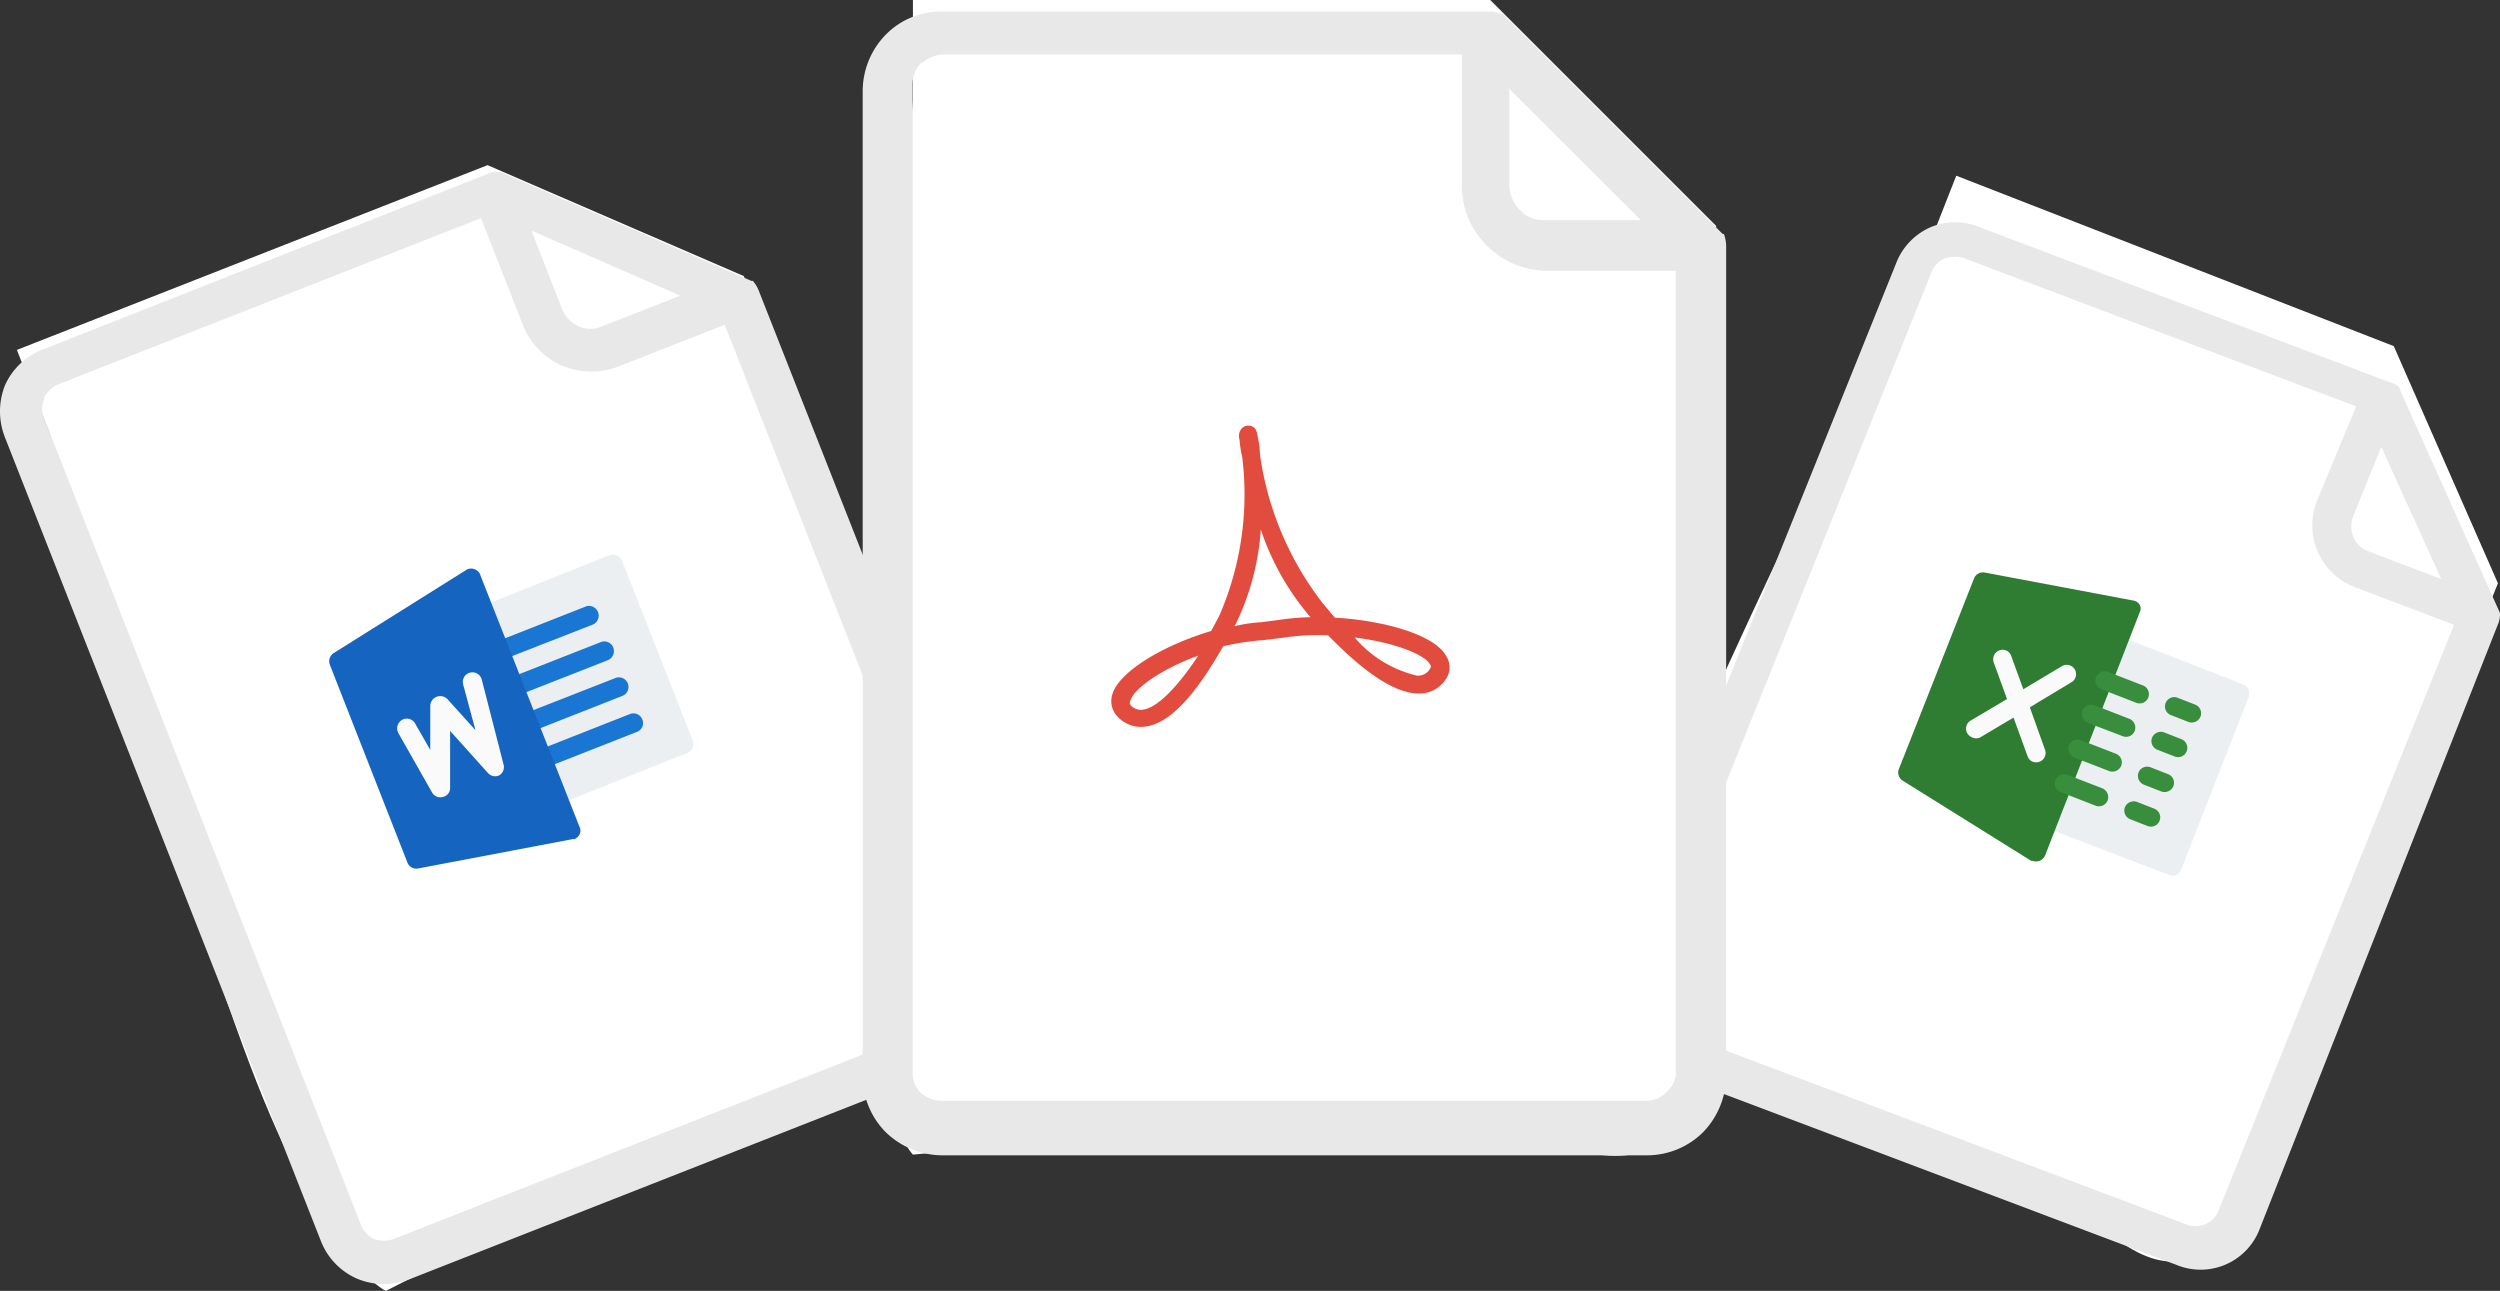 <svg xmlns="http://www.w3.org/2000/svg" viewBox="0 0 99.6 51.428">
  <rect x="0" y="0" width="99.6" height="51.428" fill="#333333" stroke="none"/>
  <defs>
    <style>
      .cls-1 {
        fill: #fff;
      }

      .cls-2 {
        fill: #e8e8e8;
      }

      .cls-3 {
        fill: #eceff1;
      }

      .cls-4 {
        fill: #1976d2;
      }

      .cls-5 {
        fill: #1565c0;
      }

      .cls-6 {
        fill: #fafafa;
      }

      .cls-7 {
        fill: #2e7d32;
      }

      .cls-8 {
        fill: #388e3c;
      }

      .cls-9 {
        fill: #e24c3f;
      }
    </style>
  </defs>
  <g id="page" transform="translate(-0.057)">
    <path id="Path_751" data-name="Path 751" class="cls-1" d="M152.58,91.2l-1.28-3.26,18.75-7.36L180.26,85l9.3,24.569s3.67,6.65-2.1,7.22-21.46,8.64-21.46,8.64-2.27-1-5.15-8.32S152.58,91.2,152.58,91.2Z" transform="translate(-150.57 -74)"/>
    <path id="Path_752" data-name="Path 752" class="cls-2" d="M180.62,85.19h-.06l-10-4.34h-.05a.05.05,0,0,1-.06,0,.66.66,0,0,0-.4.08l-17.73,7a2.71,2.71,0,0,0-1.49,1.41h0a2.82,2.82,0,0,0,0,2.1l12.58,32a2.71,2.71,0,0,0,1.46,1.51,2.8,2.8,0,0,0,2.11,0l22.91-9a2.76,2.76,0,0,0,1.52-1.46,2.9,2.9,0,0,0,0-2.11L180.84,85.54A1.31,1.31,0,0,0,180.62,85.19Zm-8.81-2,5.92,2.59L174.61,87a1.12,1.12,0,0,1-.93,0,1.31,1.31,0,0,1-.65-.66l-1.22-3.13ZM189.75,113a1.047,1.047,0,0,1-.55,1.36l-22.89,9a1.16,1.16,0,0,1-.78,0,1,1,0,0,1-.53-.58l-12.61-32.1a1,1,0,0,1,0-.79v-.06a1.16,1.16,0,0,1,.54-.51l16.86-6.63,1.67,4.26a2.92,2.92,0,0,0,1.59,1.63,3,3,0,0,0,2.27,0l4.18-1.64,10.23,26Z" transform="translate(-150.57 -74)"/>
    <path id="Path_753" data-name="Path 753" class="cls-3" d="M178,104l-5,2a.38.38,0,0,1-.5-.21l-2.81-7.17a.39.39,0,0,1,.22-.5l5-2a.39.39,0,0,1,.5.22l2.82,7.17a.38.38,0,0,1-.23.49Z" transform="translate(-150.571 -74.001)"/>
    <path id="Path_754" data-name="Path 754" class="cls-4" d="M174.28,98.87l-3.58,1.4a.382.382,0,0,1-.28-.71L174,98.15a.39.39,0,0,1,.28.72Z" transform="translate(-150.571 -74.001)"/>
    <path id="Path_755" data-name="Path 755" class="cls-4" d="M174.85,100.3l-3.59,1.41a.38.38,0,0,1-.49-.22.39.39,0,0,1,.21-.5l3.59-1.41a.38.38,0,0,1,.49.22A.39.39,0,0,1,174.85,100.3Z" transform="translate(-150.571 -74.001)"/>
    <path id="Path_756" data-name="Path 756" class="cls-4" d="M175.41,101.73l-3.58,1.41a.39.39,0,1,1-.28-.72l3.58-1.4a.382.382,0,1,1,.28.71Z" transform="translate(-150.571 -74.001)"/>
    <path id="Path_757" data-name="Path 757" class="cls-4" d="M176,103.16l-3.58,1.41a.38.38,0,0,1-.5-.22.37.37,0,0,1,.22-.49l3.58-1.41a.38.38,0,0,1,.5.22.37.37,0,0,1-.22.49Z" transform="translate(-150.571 -74.001)"/>
    <path id="Path_758" data-name="Path 758" class="cls-5" d="M169.56,96.69a.38.38,0,0,0-.33,0l-5.31,3.33a.39.39,0,0,0-.15.47l3.09,7.88a.38.38,0,0,0,.43.23l6.16-1.17h.07a.45.45,0,0,0,.19-.17.35.35,0,0,0,0-.33l-3.94-10a.36.36,0,0,0-.21-.24Z" transform="translate(-150.57 -74.001)"/>
    <path id="Path_759" data-name="Path 759" class="cls-6" d="M170.69,104.46a.38.38,0,0,1-.19.44h0a.39.39,0,0,1-.43-.1l-1.51-1.68v2.26a.36.36,0,0,1-.28.37.38.38,0,0,1-.44-.18l-1.34-2.36a.39.39,0,0,1,.15-.53.38.38,0,0,1,.52.15l.6,1.05V102.1a.4.4,0,0,1,.67-.26l1.13,1.25-.49-1.82a.383.383,0,0,1,.74-.2Z" transform="translate(-150.571 -74.001)"/>
    <path id="Path_760" data-name="Path 760" class="cls-1" d="M227.39,84l1.18-3L246,87.79l4.15,9.449L241,119.8s-1.67,6.83-6,3.59-20-7.62-20-7.62-.92-2.1,1.73-8.9S227.39,84,227.39,84Z" transform="translate(-150.575 -74)"/>
    <path id="Path_761" data-name="Path 761" class="cls-2" d="M250.23,97.078h0l-4-8.922h0v-.048a.593.593,0,0,0-.32-.194L229.47,81.7a2.523,2.523,0,0,0-1.9,0h0a2.577,2.577,0,0,0-1.36,1.356l-11.58,28.772a2.352,2.352,0,0,0,.05,1.879,2.554,2.554,0,0,0,1.4,1.318l21.25,8.021a2.517,2.517,0,0,0,3.3-1.356l9.54-24.21a.988.988,0,0,0,.06-.407Zm-4.75-6.665,2.41,5.309L245,94.627a.986.986,0,0,1-.61-.581,1.091,1.091,0,0,1,0-.833l1.13-2.8ZM239,120.939a.985.985,0,0,1-1.26.5l-21.22-8.012a1.09,1.09,0,0,1-.52-.446.81.81,0,0,1,0-.7l11.61-28.84a.985.985,0,0,1,.52-.5h.05a1.123,1.123,0,0,1,.69,0l15.63,5.909-1.57,3.788a2.64,2.64,0,0,0,1.59,3.439l3.88,1.473Z" transform="translate(-150.575 -72.658)"/>
    <path id="Path_762" data-name="Path 762" class="cls-3" d="M237,108.84,232.19,107a.38.38,0,0,1-.21-.48l2.7-6.92a.37.37,0,0,1,.48-.22l4.85,1.89a.38.38,0,0,1,.21.49l-2.7,6.92a.37.37,0,0,1-.52.16Z" transform="translate(-150.575 -74.001)"/>
    <path id="Path_763" data-name="Path 763" class="cls-7" d="M235.89,98.12a.35.35,0,0,0-.25-.19l-5.94-1.12a.38.38,0,0,0-.42.23l-3,7.61a.38.38,0,0,0,.15.45l5.13,3.2h.06a.39.39,0,0,0,.26,0,.41.41,0,0,0,.23-.22l3.77-9.69a.31.31,0,0,0,.01-.27Z" transform="translate(-150.575 -74.001)"/>
    <path id="Path_764" data-name="Path 764" class="cls-8" d="M235.74,102l-1.39-.54a.37.37,0,1,1,.27-.69l1.39.54a.37.37,0,1,1-.27.69Z" transform="translate(-150.575 -74.001)"/>
    <path id="Path_765" data-name="Path 765" class="cls-8" d="M235.2,103.33l-1.39-.53a.39.39,0,0,1-.21-.49.38.38,0,0,1,.48-.21l1.39.54a.38.38,0,0,1,.21.48.37.37,0,0,1-.48.21Z" transform="translate(-150.575 -74.001)"/>
    <path id="Path_766" data-name="Path 766" class="cls-8" d="M234.66,104.72l-1.39-.54a.38.38,0,0,1-.21-.48.37.37,0,0,1,.48-.21l1.39.54a.37.37,0,0,1,.21.48A.38.38,0,0,1,234.66,104.72Z" transform="translate(-150.575 -74.001)"/>
    <path id="Path_767" data-name="Path 767" class="cls-8" d="M234.12,106.1l-1.39-.54a.37.37,0,0,1-.21-.48.38.38,0,0,1,.48-.21l1.39.54a.38.38,0,0,1,.21.48.37.37,0,0,1-.48.21Z" transform="translate(-150.575 -74.002)"/>
    <path id="Path_768" data-name="Path 768" class="cls-8" d="M237.81,102.76l-.69-.27a.37.37,0,1,1,.27-.69l.69.27a.37.37,0,0,1,.22.48A.38.38,0,0,1,237.81,102.76Z" transform="translate(-150.575 -74.001)"/>
    <path id="Path_769" data-name="Path 769" class="cls-8" d="M237.27,104.14l-.69-.27a.37.37,0,0,1-.21-.48.38.38,0,0,1,.48-.21l.69.27a.37.37,0,0,1-.27.69Z" transform="translate(-150.575 -74.001)"/>
    <path id="Path_770" data-name="Path 770" class="cls-8" d="M236.73,105.53l-.69-.27a.38.38,0,0,1-.21-.48.37.37,0,0,1,.48-.21l.69.27a.37.37,0,0,1,.22.48A.38.38,0,0,1,236.73,105.53Z" transform="translate(-150.575 -74.001)"/>
    <path id="Path_771" data-name="Path 771" class="cls-8" d="M236.19,106.91l-.69-.27a.37.37,0,0,1-.21-.48.38.38,0,0,1,.48-.21l.69.27a.37.37,0,1,1-.27.69Z" transform="translate(-150.575 -74.002)"/>
    <path id="Path_772" data-name="Path 772" class="cls-6" d="M232.1,103.86l-.6-1.68,1.66-1a.372.372,0,1,0-.38-.64l-1.54.92-.48-1.32a.36.36,0,0,0-.47-.23.38.38,0,0,0-.23.48l.53,1.46-1.45.86a.37.37,0,0,0-.13.51.42.42,0,0,0,.19.16.36.36,0,0,0,.32,0l1.33-.79.56,1.54a.359.359,0,0,0,.47.22.37.37,0,0,0,.22-.49Z" transform="translate(-150.574 -74.001)"/>
    <path id="Path_773" data-name="Path 773" class="cls-1" d="M187,78V74h23l9,9-.38,30s1.13,8.6-5.25,6.8S187,120,187,120s-2-2-2-11S187,78,187,78Z" transform="translate(-150.572 -74)"/>
    <path id="Path_774" data-name="Path 774" class="cls-2" d="M219.31,83.32h-.05l-8.77-8.77h-.1a.78.78,0,0,0-.46-.09H188.14a3.08,3.08,0,0,0-2.17.87l-.05.05A3.22,3.22,0,0,0,185,77.6v39.288a3.17,3.17,0,0,0,.92,2.22,3.26,3.26,0,0,0,2.22.92h28.12a3.17,3.17,0,0,0,2.22-.92,3.26,3.26,0,0,0,.92-2.22V83.779a1.57,1.57,0,0,0-.09-.46Zm-8.54-5.77L216,82.77h-3.83a1.25,1.25,0,0,1-1-.42,1.44,1.44,0,0,1-.41-1v-3.8Zm6.64,39.108a1.15,1.15,0,0,1-.36.83,1.18,1.18,0,0,1-.84.37H188.14a1.35,1.35,0,0,1-.83-.32,1.11,1.11,0,0,1-.32-.83V77.32a1.15,1.15,0,0,1,.36-.83h.05a1.34,1.34,0,0,1,.79-.32h20.68v5.22a3.35,3.35,0,0,0,1,2.4,3.43,3.43,0,0,0,2.4,1h5.12v32Z" transform="translate(-150.573 -74)"/>
    <path id="Path_775" data-name="Path 775" class="cls-9" d="M208.24,100.13c-.48-.87-2.57-1.42-4.43-1.52L203.3,98a12.53,12.53,0,0,1-2.47-5.86,4.131,4.131,0,0,0-.09-.73c-.03-.19-.07-.45-.38-.45a.34.34,0,0,0-.27.12.47.47,0,0,0-.08.43,4.992,4.992,0,0,0,.11.71,12.12,12.12,0,0,1-.9,6.28c-.11.22-.23.44-.34.64-2,.6-3.7,1.66-3.94,2.54a.89.89,0,0,0,.21.87,1.28,1.28,0,0,0,.93.41c1,0,2.07-1.08,3.28-3.21A10.261,10.261,0,0,1,201,99.5l.73-.09a9.55,9.55,0,0,1,1.81-.1c1.49,1.54,2.7,2.32,3.61,2.32a1.25,1.25,0,0,0,1.14-.67A.82.82,0,0,0,208.24,100.13Zm-12.16,2.15a.54.54,0,0,1-.41-.19.15.15,0,0,1,0-.18c.12-.45,1.17-1.23,2.7-1.79C197.47,101.48,196.64,102.28,196.08,102.28Zm5.49-3.58-.69.09a5.77,5.77,0,0,0-1.07.16l.05-.08a10.28,10.28,0,0,0,1-3.77,10.4,10.4,0,0,0,1.91,3.41l.07.08a9.689,9.689,0,0,0-1.27.11Zm6.05,1.91a.56.56,0,0,1-.53.31h0a4.66,4.66,0,0,1-2.49-1.52c1.62.2,2.8.69,3,1.07a.12.12,0,0,1,.02.14Z" transform="translate(-150.572 -74.001)"/>
  </g>
</svg>

